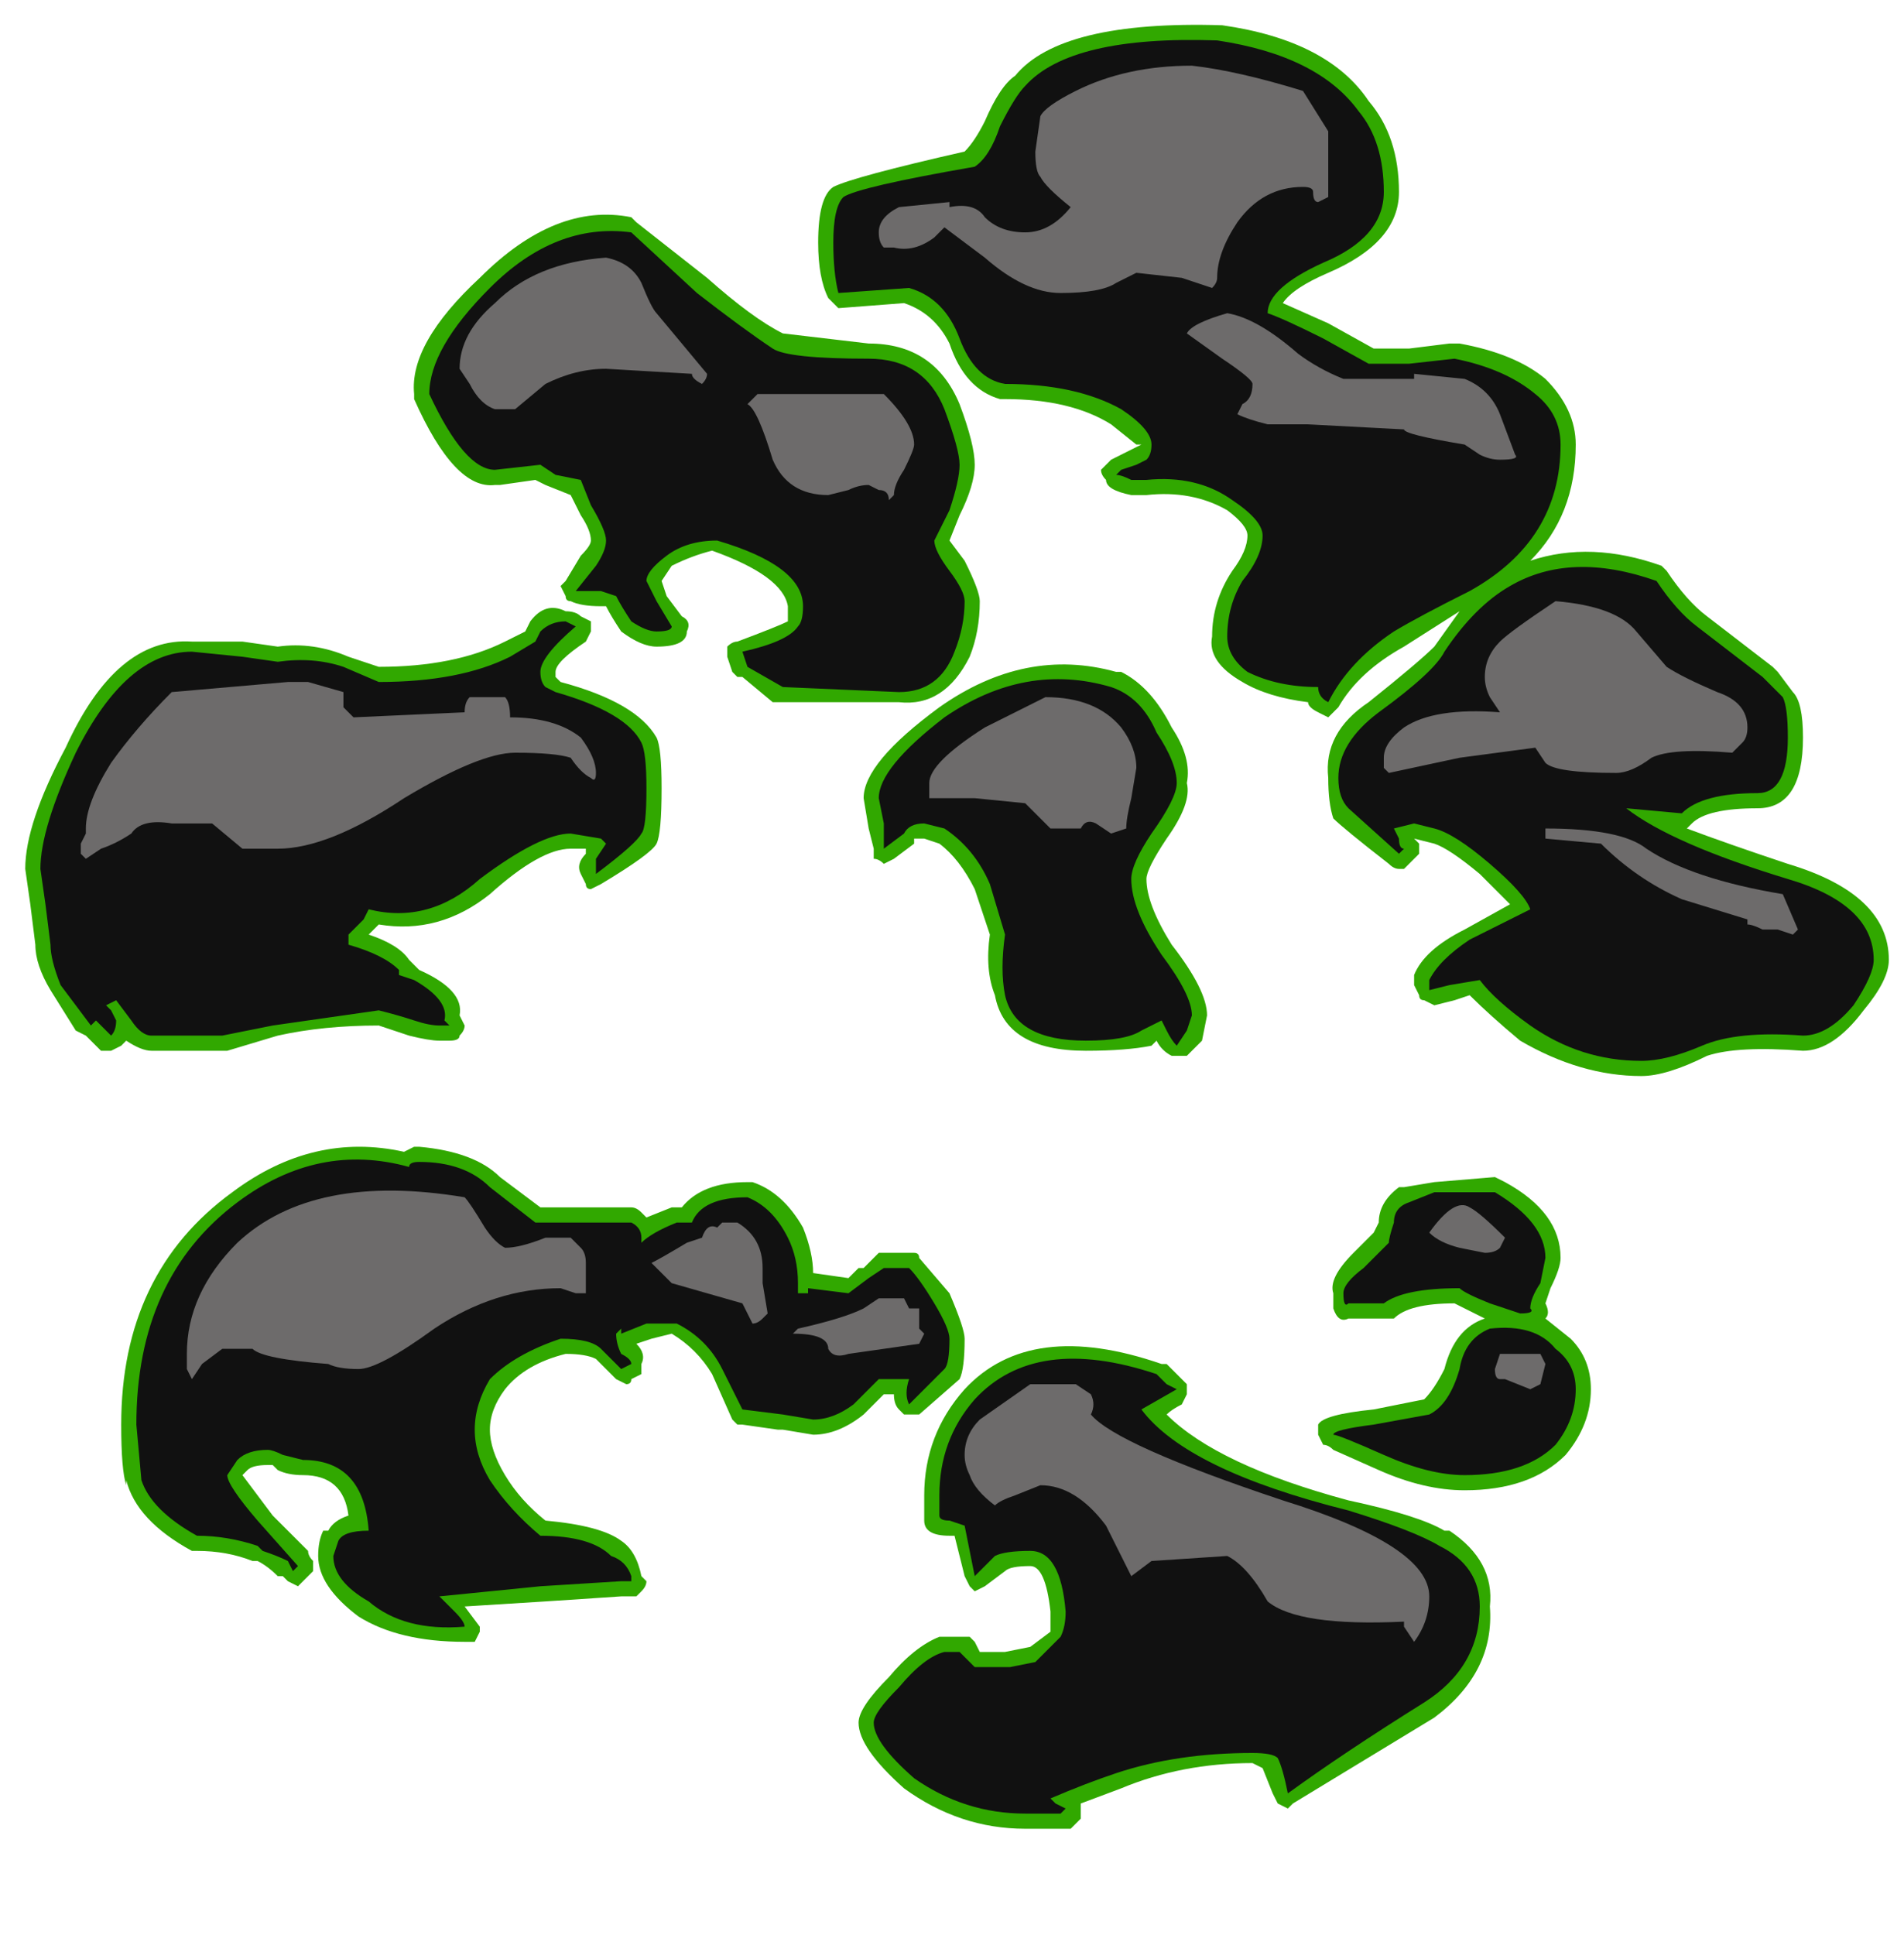 <?xml version="1.0" encoding="UTF-8" standalone="no"?>
<svg xmlns:ffdec="https://www.free-decompiler.com/flash" xmlns:xlink="http://www.w3.org/1999/xlink" ffdec:objectType="frame" height="134.05px" width="131.95px" xmlns="http://www.w3.org/2000/svg">
  <g transform="matrix(1.0, 0.0, 0.0, 1.0, 64.4, 83.3)">
    <use ffdec:characterId="4044" height="17.85" transform="matrix(7.0, 0.0, 0.0, 7.0, -62.65, -81.55)" width="18.45" xlink:href="#shape0"/>
  </g>
  <defs>
    <g id="shape0" transform="matrix(1.0, 0.0, 0.0, 1.0, 8.95, 11.65)">
      <path d="M6.4 -7.5 Q6.4 -6.8 5.95 -6.35 6.55 -6.55 7.25 -6.3 L7.3 -6.25 Q7.5 -5.95 7.7 -5.8 L8.35 -5.3 8.4 -5.25 8.55 -5.05 Q8.65 -4.95 8.65 -4.6 8.65 -3.9 8.2 -3.9 7.7 -3.9 7.55 -3.75 L7.5 -3.7 Q7.9 -3.55 8.5 -3.35 9.5 -3.05 9.5 -2.4 9.5 -2.2 9.25 -1.9 8.95 -1.5 8.65 -1.5 8.0 -1.55 7.7 -1.45 7.3 -1.25 7.05 -1.25 6.45 -1.25 5.85 -1.6 5.55 -1.85 5.35 -2.05 L5.2 -2.0 5.0 -1.95 4.9 -2.0 Q4.85 -2.0 4.85 -2.05 L4.8 -2.15 4.8 -2.25 Q4.9 -2.5 5.3 -2.7 L5.75 -2.95 5.45 -3.25 Q5.15 -3.5 5.0 -3.55 L4.8 -3.6 4.85 -3.55 4.85 -3.45 4.7 -3.3 4.65 -3.3 Q4.6 -3.3 4.55 -3.35 4.1 -3.7 4.0 -3.8 3.95 -3.95 3.95 -4.2 3.9 -4.65 4.35 -4.95 4.85 -5.35 5.0 -5.5 L5.25 -5.85 4.7 -5.5 Q4.25 -5.25 4.05 -4.9 L3.95 -4.8 3.85 -4.85 Q3.75 -4.9 3.75 -4.95 3.35 -5.0 3.1 -5.15 2.75 -5.35 2.8 -5.6 2.8 -5.95 3.0 -6.25 3.15 -6.45 3.15 -6.6 3.15 -6.7 2.95 -6.85 2.6 -7.05 2.15 -7.0 L2.0 -7.0 Q1.75 -7.05 1.75 -7.15 1.7 -7.2 1.7 -7.25 1.75 -7.3 1.8 -7.35 L2.1 -7.5 2.05 -7.5 1.8 -7.7 Q1.4 -7.95 0.75 -7.95 L0.7 -7.95 Q0.35 -8.05 0.2 -8.5 0.05 -8.8 -0.25 -8.9 L-0.9 -8.85 -1.0 -8.95 Q-1.1 -9.15 -1.1 -9.5 -1.1 -9.95 -0.95 -10.05 -0.75 -10.15 0.35 -10.4 0.45 -10.5 0.55 -10.7 0.7 -11.05 0.85 -11.15 1.3 -11.7 2.9 -11.65 3.95 -11.5 4.35 -10.9 4.65 -10.55 4.65 -10.0 4.65 -9.5 3.95 -9.2 3.6 -9.05 3.5 -8.9 L3.95 -8.7 4.4 -8.45 4.75 -8.45 5.15 -8.5 5.25 -8.5 Q5.8 -8.4 6.1 -8.15 6.4 -7.85 6.4 -7.5 M0.3 -7.9 Q0.45 -7.5 0.45 -7.3 0.45 -7.1 0.3 -6.8 L0.2 -6.55 0.35 -6.35 Q0.5 -6.05 0.5 -5.95 0.5 -5.65 0.4 -5.4 0.15 -4.9 -0.3 -4.95 L-1.55 -4.95 -1.85 -5.2 -1.9 -5.2 -1.95 -5.25 -2.0 -5.4 -2.0 -5.5 Q-1.95 -5.55 -1.9 -5.55 -1.5 -5.7 -1.4 -5.75 L-1.4 -5.9 Q-1.45 -6.2 -2.15 -6.45 -2.35 -6.4 -2.55 -6.3 L-2.65 -6.15 -2.6 -6.0 -2.45 -5.8 Q-2.35 -5.75 -2.4 -5.65 -2.4 -5.5 -2.7 -5.5 -2.85 -5.5 -3.05 -5.65 -3.15 -5.8 -3.2 -5.9 L-3.25 -5.9 Q-3.45 -5.9 -3.55 -5.95 -3.6 -5.95 -3.6 -6.0 L-3.65 -6.1 -3.6 -6.15 -3.45 -6.4 Q-3.35 -6.5 -3.35 -6.55 -3.35 -6.65 -3.45 -6.8 L-3.55 -7.0 -3.8 -7.1 -3.9 -7.15 -4.25 -7.1 -4.3 -7.1 Q-4.7 -7.05 -5.1 -7.95 L-5.1 -8.0 Q-5.15 -8.5 -4.45 -9.15 -3.7 -9.9 -2.95 -9.75 L-2.9 -9.7 -2.2 -9.15 Q-1.75 -8.75 -1.45 -8.6 L-0.6 -8.5 Q0.05 -8.5 0.3 -7.9 M1.9 -5.25 Q2.2 -5.1 2.4 -4.7 2.6 -4.4 2.55 -4.15 2.6 -3.95 2.35 -3.6 2.15 -3.3 2.15 -3.2 2.15 -2.95 2.4 -2.55 2.75 -2.1 2.75 -1.85 L2.7 -1.6 2.55 -1.45 2.4 -1.45 Q2.3 -1.5 2.25 -1.6 L2.2 -1.55 Q1.95 -1.5 1.55 -1.5 0.75 -1.5 0.65 -2.05 0.55 -2.3 0.6 -2.65 L0.45 -3.1 Q0.3 -3.4 0.1 -3.55 L-0.05 -3.6 -0.15 -3.6 -0.15 -3.55 -0.35 -3.4 -0.45 -3.35 Q-0.5 -3.4 -0.55 -3.4 L-0.55 -3.5 -0.6 -3.7 -0.65 -4.0 Q-0.65 -4.35 0.1 -4.9 0.95 -5.5 1.85 -5.25 L1.9 -5.25 M5.7 -0.2 Q6.25 0.1 6.25 0.55 6.25 0.65 6.15 0.85 L6.1 1.0 Q6.15 1.1 6.1 1.15 L6.35 1.35 Q6.55 1.55 6.55 1.85 6.55 2.2 6.3 2.5 5.95 2.85 5.3 2.85 4.9 2.85 4.45 2.65 L4.0 2.45 Q3.95 2.4 3.9 2.4 L3.85 2.3 Q3.85 2.25 3.85 2.2 3.9 2.1 4.4 2.05 L4.9 1.95 Q5.0 1.85 5.1 1.65 5.2 1.25 5.5 1.15 L5.2 1.0 Q4.75 1.0 4.6 1.15 L4.15 1.15 Q4.05 1.2 4.0 1.05 L4.0 0.9 Q3.95 0.75 4.2 0.5 L4.4 0.3 4.45 0.2 Q4.45 0.0 4.65 -0.15 L4.7 -0.15 5.0 -0.2 5.6 -0.25 5.7 -0.2 M5.15 3.25 Q5.6 3.55 5.55 4.0 5.6 4.65 5.0 5.1 L3.6 5.95 3.55 6.0 3.45 5.95 3.4 5.85 3.3 5.6 3.2 5.55 Q2.5 5.55 1.9 5.8 L1.5 5.95 1.5 6.1 1.4 6.2 0.95 6.2 Q0.3 6.2 -0.25 5.8 -0.7 5.4 -0.7 5.15 -0.7 5.0 -0.4 4.7 -0.15 4.4 0.1 4.3 L0.4 4.3 0.45 4.35 0.5 4.45 0.75 4.45 1.0 4.4 1.2 4.25 1.2 4.05 Q1.15 3.6 1.0 3.6 0.8 3.6 0.75 3.65 L0.55 3.8 0.45 3.85 0.4 3.8 0.35 3.7 0.25 3.3 0.2 3.3 Q-0.05 3.3 -0.05 3.15 L-0.05 2.9 Q-0.05 2.3 0.35 1.85 1.0 1.15 2.3 1.6 L2.35 1.6 2.55 1.8 2.55 1.9 2.5 2.0 Q2.4 2.05 2.35 2.1 2.85 2.6 4.15 2.95 4.85 3.1 5.1 3.25 L5.15 3.25 M0.3 1.75 L-0.1 2.1 -0.25 2.1 -0.3 2.05 Q-0.35 2.0 -0.35 1.9 L-0.45 1.9 -0.65 2.1 Q-0.9 2.3 -1.15 2.3 L-1.45 2.25 -1.5 2.25 -1.85 2.2 -1.9 2.2 -1.95 2.15 -2.15 1.7 Q-2.3 1.45 -2.55 1.3 L-2.75 1.35 -2.9 1.4 Q-2.8 1.5 -2.85 1.6 -2.85 1.65 -2.85 1.7 L-2.95 1.75 Q-2.95 1.8 -3.0 1.8 L-3.1 1.75 -3.3 1.55 Q-3.4 1.5 -3.6 1.5 -4.0 1.6 -4.2 1.85 -4.35 2.05 -4.35 2.25 -4.35 2.45 -4.2 2.7 -4.05 2.95 -3.8 3.15 -3.25 3.2 -3.05 3.35 -2.9 3.45 -2.85 3.7 L-2.8 3.75 Q-2.8 3.8 -2.85 3.85 L-2.9 3.9 -3.05 3.9 -3.8 3.95 -4.6 4.0 -4.45 4.2 -4.45 4.25 -4.5 4.35 -4.6 4.35 Q-5.25 4.35 -5.65 4.1 -6.05 3.8 -6.05 3.5 -6.05 3.35 -6.0 3.25 L-5.95 3.25 Q-5.9 3.15 -5.75 3.1 -5.8 2.7 -6.2 2.7 -6.35 2.7 -6.45 2.65 L-6.5 2.6 -6.55 2.6 Q-6.7 2.6 -6.75 2.65 L-6.8 2.7 -6.5 3.1 -6.15 3.45 Q-6.15 3.5 -6.1 3.55 L-6.1 3.65 -6.25 3.8 -6.35 3.75 -6.4 3.7 -6.45 3.7 Q-6.55 3.6 -6.65 3.55 L-6.7 3.55 Q-6.95 3.45 -7.25 3.45 L-7.3 3.45 Q-7.85 3.15 -7.95 2.75 L-7.95 2.8 Q-8.0 2.65 -8.0 2.2 -8.0 0.7 -6.9 -0.1 -6.1 -0.7 -5.2 -0.5 L-5.1 -0.55 -5.05 -0.55 Q-4.5 -0.5 -4.25 -0.25 L-3.85 0.05 -2.95 0.05 Q-2.9 0.05 -2.85 0.1 L-2.8 0.15 -2.55 0.05 -2.45 0.05 Q-2.25 -0.2 -1.8 -0.2 L-1.75 -0.2 Q-1.45 -0.1 -1.25 0.25 -1.15 0.5 -1.15 0.7 L-0.8 0.75 -0.7 0.65 -0.65 0.65 -0.5 0.5 -0.15 0.5 Q-0.1 0.5 -0.1 0.55 L0.2 0.9 Q0.35 1.25 0.35 1.35 0.35 1.65 0.3 1.75 M-7.3 -5.55 L-6.8 -5.55 -6.45 -5.5 Q-6.1 -5.55 -5.75 -5.4 L-5.45 -5.3 Q-4.7 -5.3 -4.2 -5.55 L-4.0 -5.65 -3.95 -5.75 Q-3.8 -5.95 -3.6 -5.85 -3.5 -5.85 -3.45 -5.8 L-3.35 -5.75 -3.35 -5.65 -3.4 -5.55 Q-3.7 -5.35 -3.7 -5.25 L-3.7 -5.2 -3.65 -5.15 Q-2.9 -4.95 -2.7 -4.6 -2.65 -4.5 -2.65 -4.1 -2.65 -3.65 -2.7 -3.55 -2.75 -3.45 -3.25 -3.15 L-3.35 -3.1 Q-3.4 -3.1 -3.4 -3.15 L-3.45 -3.25 Q-3.5 -3.35 -3.4 -3.45 L-3.4 -3.5 -3.55 -3.5 Q-3.85 -3.5 -4.35 -3.05 -4.85 -2.65 -5.45 -2.75 L-5.55 -2.65 Q-5.25 -2.55 -5.15 -2.4 L-5.05 -2.3 Q-4.6 -2.1 -4.65 -1.85 L-4.6 -1.75 Q-4.6 -1.7 -4.65 -1.65 -4.65 -1.6 -4.75 -1.6 L-4.85 -1.6 Q-4.95 -1.6 -5.15 -1.65 L-5.45 -1.75 Q-6.0 -1.75 -6.45 -1.65 L-6.95 -1.5 -7.7 -1.5 Q-7.8 -1.5 -7.95 -1.6 L-8.0 -1.55 -8.1 -1.5 -8.2 -1.5 -8.35 -1.65 -8.45 -1.7 -8.7 -2.1 Q-8.85 -2.35 -8.85 -2.55 L-8.9 -2.95 -8.95 -3.3 Q-8.95 -3.75 -8.55 -4.5 -8.05 -5.6 -7.3 -5.55" fill="#31a800" fill-rule="evenodd" stroke="none"/>
      <path d="M6.25 -7.5 Q6.25 -6.55 5.35 -6.05 4.85 -5.8 4.6 -5.65 4.15 -5.35 3.95 -4.95 3.85 -5.0 3.85 -5.1 3.45 -5.1 3.15 -5.25 2.95 -5.4 2.95 -5.6 2.95 -5.9 3.1 -6.15 3.3 -6.4 3.3 -6.6 3.3 -6.75 3.0 -6.95 2.65 -7.2 2.15 -7.15 L2.0 -7.15 Q1.9 -7.2 1.85 -7.2 L1.9 -7.25 2.05 -7.3 2.15 -7.35 Q2.2 -7.4 2.2 -7.5 2.2 -7.65 1.9 -7.85 1.45 -8.1 0.75 -8.1 0.45 -8.15 0.3 -8.55 0.15 -8.95 -0.2 -9.05 L-0.9 -9.0 Q-0.95 -9.2 -0.95 -9.5 -0.95 -9.85 -0.85 -9.95 -0.7 -10.05 0.45 -10.25 0.6 -10.35 0.7 -10.65 0.85 -10.95 0.95 -11.05 1.4 -11.55 2.85 -11.5 3.85 -11.35 4.25 -10.8 4.5 -10.5 4.5 -10.0 4.5 -9.55 3.9 -9.3 3.35 -9.05 3.35 -8.8 3.5 -8.75 3.9 -8.55 L4.35 -8.3 4.75 -8.3 5.2 -8.35 Q5.7 -8.25 6.0 -8.0 6.25 -7.8 6.25 -7.5 M0.3 -7.3 Q0.3 -7.15 0.2 -6.85 L0.05 -6.55 Q0.05 -6.45 0.2 -6.25 0.35 -6.05 0.35 -5.95 0.35 -5.7 0.25 -5.45 0.1 -5.05 -0.3 -5.05 L-1.45 -5.1 -1.8 -5.3 -1.85 -5.45 Q-1.4 -5.55 -1.3 -5.7 -1.25 -5.75 -1.25 -5.9 -1.25 -6.3 -2.1 -6.55 -2.4 -6.55 -2.6 -6.4 -2.8 -6.25 -2.8 -6.15 L-2.7 -5.95 -2.55 -5.7 Q-2.55 -5.65 -2.7 -5.65 -2.8 -5.65 -2.95 -5.75 -3.05 -5.9 -3.1 -6.0 L-3.25 -6.05 -3.5 -6.05 -3.3 -6.3 Q-3.2 -6.45 -3.2 -6.55 -3.2 -6.65 -3.35 -6.9 L-3.45 -7.15 -3.7 -7.2 -3.85 -7.3 -4.3 -7.25 Q-4.6 -7.25 -4.95 -8.0 -4.95 -8.45 -4.35 -9.05 -3.7 -9.7 -2.95 -9.6 L-2.3 -9.0 Q-1.85 -8.65 -1.55 -8.45 -1.4 -8.35 -0.6 -8.35 -0.05 -8.35 0.15 -7.85 0.3 -7.45 0.3 -7.3 M5.75 -6.1 Q6.35 -6.45 7.2 -6.15 7.4 -5.85 7.6 -5.7 L8.25 -5.2 8.45 -5.0 Q8.5 -4.9 8.5 -4.6 8.5 -4.05 8.2 -4.05 7.65 -4.05 7.45 -3.85 L6.9 -3.9 Q7.35 -3.55 8.5 -3.2 9.35 -2.95 9.35 -2.4 9.35 -2.25 9.15 -1.95 8.9 -1.65 8.65 -1.65 8.0 -1.7 7.65 -1.55 7.3 -1.4 7.05 -1.4 6.45 -1.4 5.95 -1.75 5.6 -2.0 5.45 -2.2 L5.15 -2.15 4.95 -2.1 4.95 -2.2 Q5.05 -2.4 5.35 -2.6 L5.95 -2.9 Q5.9 -3.05 5.55 -3.35 5.2 -3.65 5.0 -3.7 L4.8 -3.75 4.6 -3.7 4.65 -3.6 Q4.65 -3.5 4.7 -3.5 L4.65 -3.45 4.15 -3.9 Q4.05 -4.0 4.05 -4.2 4.05 -4.55 4.45 -4.85 5.0 -5.25 5.1 -5.45 5.4 -5.9 5.75 -6.1 M2.2 -3.65 Q2.0 -3.35 2.0 -3.2 2.0 -2.9 2.3 -2.45 2.6 -2.05 2.6 -1.85 L2.55 -1.7 2.45 -1.55 Q2.4 -1.6 2.35 -1.7 L2.3 -1.8 2.1 -1.7 Q1.95 -1.6 1.55 -1.6 0.85 -1.6 0.75 -2.05 0.7 -2.3 0.75 -2.65 L0.6 -3.15 Q0.45 -3.5 0.15 -3.7 L-0.05 -3.75 Q-0.2 -3.75 -0.25 -3.65 L-0.45 -3.5 -0.45 -3.75 -0.5 -4.0 Q-0.5 -4.3 0.15 -4.8 0.95 -5.35 1.8 -5.1 2.1 -5.0 2.25 -4.65 2.45 -4.35 2.45 -4.15 2.45 -4.0 2.2 -3.65 M5.6 -0.1 Q6.1 0.2 6.1 0.55 L6.05 0.8 Q5.95 0.95 5.95 1.05 6.0 1.1 5.85 1.1 L5.55 1.0 Q5.3 0.9 5.25 0.85 4.7 0.85 4.5 1.0 L4.15 1.0 Q4.1 1.05 4.1 0.9 4.1 0.8 4.3 0.65 L4.55 0.4 Q4.55 0.35 4.6 0.2 4.6 0.05 4.75 0.0 L5.0 -0.1 5.6 -0.1 M6.2 2.4 Q5.9 2.7 5.3 2.7 4.95 2.7 4.5 2.5 4.05 2.3 4.0 2.3 4.0 2.25 4.4 2.2 L4.95 2.1 Q5.15 2.0 5.25 1.65 5.3 1.35 5.55 1.25 6.0 1.2 6.2 1.45 6.4 1.6 6.4 1.85 6.4 2.15 6.2 2.4 M5.05 3.4 Q5.45 3.6 5.45 4.0 5.45 4.6 4.9 4.95 4.1 5.45 3.55 5.85 3.5 5.6 3.45 5.5 3.4 5.45 3.2 5.45 2.45 5.45 1.85 5.65 1.55 5.75 1.2 5.9 L1.25 5.95 1.35 6.0 1.3 6.05 0.95 6.05 Q0.35 6.05 -0.15 5.7 -0.55 5.35 -0.55 5.15 -0.55 5.05 -0.3 4.8 -0.05 4.5 0.15 4.45 L0.3 4.45 0.45 4.6 0.8 4.6 1.05 4.55 1.3 4.3 Q1.35 4.2 1.35 4.05 1.3 3.45 1.0 3.45 0.75 3.45 0.65 3.5 L0.45 3.7 0.35 3.2 0.2 3.15 Q0.1 3.15 0.1 3.1 L0.1 2.9 Q0.1 2.35 0.45 1.95 1.05 1.3 2.25 1.7 L2.35 1.8 2.45 1.85 2.1 2.05 Q2.55 2.65 4.15 3.05 4.8 3.25 5.05 3.4 M0.15 1.65 L-0.2 2.0 Q-0.25 1.9 -0.2 1.75 L-0.5 1.75 -0.75 2.0 Q-0.95 2.15 -1.15 2.15 L-1.45 2.1 -1.85 2.05 -2.05 1.65 Q-2.2 1.35 -2.5 1.2 L-2.8 1.2 -3.05 1.3 -3.05 1.25 -3.1 1.3 Q-3.1 1.4 -3.05 1.5 -2.95 1.55 -2.95 1.6 L-3.05 1.65 -3.25 1.45 Q-3.35 1.35 -3.65 1.35 -4.1 1.5 -4.35 1.75 -4.5 2.0 -4.5 2.25 -4.5 2.5 -4.35 2.75 -4.15 3.05 -3.85 3.3 -3.35 3.3 -3.15 3.5 -3.0 3.55 -2.95 3.7 L-2.95 3.75 -3.05 3.75 -3.85 3.8 -4.85 3.9 -4.7 4.05 Q-4.6 4.15 -4.6 4.2 -5.2 4.25 -5.55 3.95 -5.9 3.75 -5.9 3.5 L-5.85 3.35 Q-5.8 3.25 -5.55 3.25 -5.6 2.55 -6.2 2.55 L-6.4 2.5 Q-6.5 2.45 -6.55 2.45 -6.75 2.45 -6.85 2.55 L-6.95 2.7 Q-6.95 2.8 -6.65 3.15 L-6.25 3.6 -6.3 3.65 -6.35 3.55 Q-6.45 3.5 -6.6 3.45 L-6.65 3.4 Q-6.95 3.3 -7.25 3.3 -7.7 3.05 -7.8 2.75 L-7.85 2.2 Q-7.85 0.75 -6.85 0.0 -6.05 -0.6 -5.15 -0.35 -5.15 -0.4 -5.05 -0.4 -4.6 -0.4 -4.35 -0.15 L-3.9 0.2 -2.95 0.2 Q-2.85 0.25 -2.85 0.35 L-2.85 0.4 Q-2.75 0.3 -2.5 0.2 L-2.35 0.2 Q-2.25 -0.05 -1.8 -0.05 -1.55 0.05 -1.4 0.35 -1.3 0.55 -1.3 0.8 L-1.3 0.9 -1.2 0.9 -1.2 0.85 -0.8 0.9 -0.6 0.75 -0.45 0.65 -0.2 0.65 Q-0.1 0.75 0.05 1.0 0.2 1.25 0.2 1.35 0.2 1.6 0.15 1.65 M-5.8 -5.3 L-5.45 -5.15 Q-4.65 -5.15 -4.15 -5.4 L-3.9 -5.55 -3.85 -5.65 Q-3.75 -5.75 -3.6 -5.75 L-3.5 -5.7 Q-3.85 -5.4 -3.85 -5.25 -3.85 -5.15 -3.8 -5.1 L-3.7 -5.05 Q-3.0 -4.85 -2.85 -4.55 -2.8 -4.45 -2.8 -4.1 -2.8 -3.7 -2.85 -3.65 -2.9 -3.55 -3.3 -3.25 L-3.3 -3.4 -3.2 -3.55 -3.25 -3.6 -3.55 -3.65 Q-3.85 -3.65 -4.45 -3.2 -4.95 -2.75 -5.55 -2.9 L-5.6 -2.8 -5.75 -2.65 -5.75 -2.55 Q-5.4 -2.45 -5.25 -2.3 L-5.25 -2.25 -5.1 -2.2 Q-4.75 -2.0 -4.8 -1.8 L-4.75 -1.75 -4.85 -1.75 Q-4.95 -1.75 -5.1 -1.8 -5.25 -1.85 -5.45 -1.9 L-6.5 -1.75 -7.0 -1.65 -7.7 -1.65 Q-7.8 -1.65 -7.9 -1.8 L-8.05 -2.0 -8.15 -1.95 -8.1 -1.9 -8.05 -1.8 Q-8.05 -1.7 -8.1 -1.65 L-8.25 -1.8 -8.3 -1.75 -8.6 -2.15 Q-8.7 -2.4 -8.7 -2.55 L-8.75 -2.95 -8.8 -3.3 Q-8.8 -3.7 -8.45 -4.45 -7.95 -5.45 -7.3 -5.45 L-6.8 -5.4 -6.45 -5.35 Q-6.1 -5.4 -5.8 -5.3" fill="#111111" fill-rule="evenodd" stroke="none"/>
      <path d="M3.95 -10.6 L3.95 -9.95 3.85 -9.9 Q3.8 -9.9 3.8 -10.0 3.8 -10.05 3.7 -10.05 3.3 -10.05 3.05 -9.7 2.85 -9.4 2.85 -9.15 2.85 -9.1 2.8 -9.05 L2.5 -9.15 2.05 -9.2 1.85 -9.1 Q1.7 -9.0 1.3 -9.0 0.95 -9.0 0.55 -9.35 L0.15 -9.65 0.05 -9.55 Q-0.15 -9.4 -0.35 -9.45 L-0.45 -9.45 Q-0.5 -9.5 -0.5 -9.6 -0.5 -9.75 -0.3 -9.85 L0.2 -9.9 0.2 -9.85 Q0.45 -9.9 0.55 -9.75 0.7 -9.6 0.95 -9.6 1.2 -9.6 1.4 -9.85 1.15 -10.05 1.1 -10.15 1.05 -10.2 1.05 -10.4 L1.1 -10.75 Q1.15 -10.85 1.45 -11.0 1.95 -11.25 2.6 -11.25 3.05 -11.2 3.7 -11.0 L3.95 -10.6 M4.1 -8.15 L4.8 -8.15 4.8 -8.2 5.3 -8.15 Q5.55 -8.05 5.65 -7.8 L5.8 -7.4 Q5.85 -7.35 5.65 -7.35 5.55 -7.35 5.45 -7.4 L5.3 -7.5 Q4.7 -7.6 4.7 -7.65 L3.75 -7.7 3.35 -7.7 Q3.15 -7.75 3.05 -7.8 L3.1 -7.9 Q3.2 -7.95 3.2 -8.1 3.2 -8.15 2.9 -8.35 L2.55 -8.6 Q2.6 -8.7 2.95 -8.8 3.25 -8.75 3.65 -8.4 3.85 -8.25 4.1 -8.15 M4.5 -4.4 Q4.5 -4.55 4.7 -4.7 5.0 -4.9 5.65 -4.85 L5.55 -5.0 Q5.5 -5.1 5.5 -5.2 5.5 -5.4 5.65 -5.55 5.75 -5.65 6.2 -5.95 6.8 -5.9 7.0 -5.65 L7.3 -5.3 Q7.45 -5.2 7.8 -5.05 8.1 -4.95 8.1 -4.7 8.1 -4.6 8.05 -4.55 L7.95 -4.45 Q7.35 -4.5 7.15 -4.4 6.95 -4.25 6.8 -4.25 6.2 -4.25 6.1 -4.35 L6.0 -4.5 5.25 -4.4 4.55 -4.25 4.5 -4.3 4.5 -4.4 M0.0 -4.15 Q0.0 -4.35 0.55 -4.7 L1.15 -5.0 Q1.65 -5.0 1.9 -4.7 2.05 -4.5 2.05 -4.3 L2.0 -4.0 Q1.95 -3.8 1.95 -3.7 L1.8 -3.65 1.65 -3.75 Q1.55 -3.8 1.5 -3.7 L1.2 -3.7 0.95 -3.95 0.45 -4.0 0.0 -4.0 0.0 -4.15 M6.1 -3.7 Q6.85 -3.7 7.1 -3.5 7.55 -3.2 8.45 -3.05 L8.6 -2.7 8.55 -2.65 8.4 -2.7 8.25 -2.7 Q8.15 -2.75 8.1 -2.75 L8.1 -2.8 7.45 -3.0 Q7.0 -3.2 6.65 -3.55 L6.1 -3.6 6.1 -3.7 M6.05 1.5 L6.1 1.6 6.05 1.8 5.95 1.85 5.7 1.75 5.65 1.75 Q5.6 1.75 5.6 1.65 L5.65 1.5 Q5.8 1.5 6.05 1.5 M5.7 0.35 L5.65 0.45 Q5.6 0.5 5.5 0.5 L5.25 0.45 Q5.05 0.4 4.95 0.3 5.2 -0.05 5.35 0.05 5.45 0.1 5.7 0.35 M0.5 2.15 L1.0 1.8 1.45 1.8 1.6 1.9 Q1.65 2.0 1.6 2.1 1.85 2.4 3.5 2.95 4.95 3.4 4.95 3.9 4.95 4.15 4.8 4.35 L4.7 4.2 4.7 4.15 Q3.65 4.2 3.35 3.95 3.15 3.6 2.95 3.5 L2.2 3.55 2.0 3.7 1.75 3.2 Q1.45 2.8 1.1 2.8 L0.85 2.9 Q0.7 2.95 0.65 3.0 0.45 2.85 0.4 2.7 0.35 2.6 0.35 2.5 0.35 2.3 0.5 2.15 M-3.2 -9.35 Q-2.95 -9.3 -2.85 -9.1 -2.75 -8.85 -2.7 -8.8 L-2.2 -8.2 Q-2.2 -8.15 -2.25 -8.1 -2.35 -8.15 -2.35 -8.2 L-3.2 -8.25 Q-3.5 -8.25 -3.8 -8.1 L-4.1 -7.85 -4.3 -7.85 Q-4.45 -7.9 -4.55 -8.1 L-4.65 -8.25 Q-4.65 -8.6 -4.3 -8.9 -3.9 -9.3 -3.2 -9.35 M-1.8 -7.9 L-1.7 -8.0 -0.45 -8.0 Q-0.15 -7.7 -0.15 -7.5 -0.15 -7.45 -0.25 -7.25 -0.35 -7.1 -0.35 -7.0 L-0.4 -6.95 Q-0.4 -7.05 -0.5 -7.05 L-0.6 -7.1 Q-0.7 -7.1 -0.8 -7.05 L-1.0 -7.0 Q-1.4 -7.0 -1.55 -7.35 -1.7 -7.85 -1.8 -7.9 M-7.9 -3.65 Q-8.05 -3.55 -8.2 -3.5 L-8.35 -3.4 -8.4 -3.45 -8.4 -3.55 -8.35 -3.65 -8.35 -3.7 Q-8.35 -3.95 -8.1 -4.35 -7.85 -4.7 -7.5 -5.05 L-6.35 -5.15 -6.15 -5.15 -5.8 -5.05 -5.8 -4.9 -5.7 -4.8 -4.6 -4.85 Q-4.6 -4.95 -4.55 -5.0 L-4.2 -5.0 Q-4.15 -4.95 -4.15 -4.8 -3.7 -4.8 -3.45 -4.6 -3.3 -4.4 -3.3 -4.25 -3.3 -4.15 -3.35 -4.2 -3.45 -4.25 -3.55 -4.4 -3.7 -4.45 -4.1 -4.45 -4.45 -4.45 -5.2 -4.0 -5.95 -3.5 -6.45 -3.5 L-6.8 -3.5 -7.1 -3.75 -7.5 -3.75 Q-7.8 -3.8 -7.9 -3.65 M-1.0 1.45 Q-1.0 1.3 -1.35 1.3 L-1.3 1.25 Q-0.85 1.15 -0.65 1.05 L-0.5 0.95 -0.25 0.95 -0.2 1.05 -0.1 1.05 -0.1 1.25 -0.05 1.3 -0.1 1.4 -0.8 1.5 Q-0.95 1.55 -1.0 1.45 M-2.05 0.2 L-1.9 0.2 Q-1.65 0.35 -1.65 0.65 L-1.65 0.8 -1.6 1.1 -1.65 1.15 Q-1.7 1.2 -1.75 1.2 L-1.85 1.0 -2.55 0.8 Q-2.6 0.75 -2.65 0.7 L-2.75 0.6 Q-2.65 0.55 -2.4 0.4 L-2.25 0.35 Q-2.2 0.2 -2.1 0.25 L-2.05 0.2 M-3.4 0.8 L-3.4 0.9 -3.5 0.9 -3.65 0.85 Q-4.3 0.85 -4.9 1.25 -5.45 1.65 -5.65 1.65 -5.85 1.65 -5.95 1.6 -6.6 1.55 -6.7 1.45 L-7.0 1.45 -7.2 1.6 -7.3 1.75 -7.35 1.65 -7.35 1.5 Q-7.35 0.9 -6.85 0.4 -6.1 -0.3 -4.6 -0.05 -4.55 0.0 -4.4 0.25 -4.3 0.4 -4.2 0.45 -4.05 0.45 -3.8 0.35 L-3.55 0.35 -3.45 0.45 Q-3.4 0.5 -3.4 0.6 L-3.4 0.8" fill="#6d6b6b" fill-rule="evenodd" stroke="none"/>
    </g>
  </defs>
</svg>
